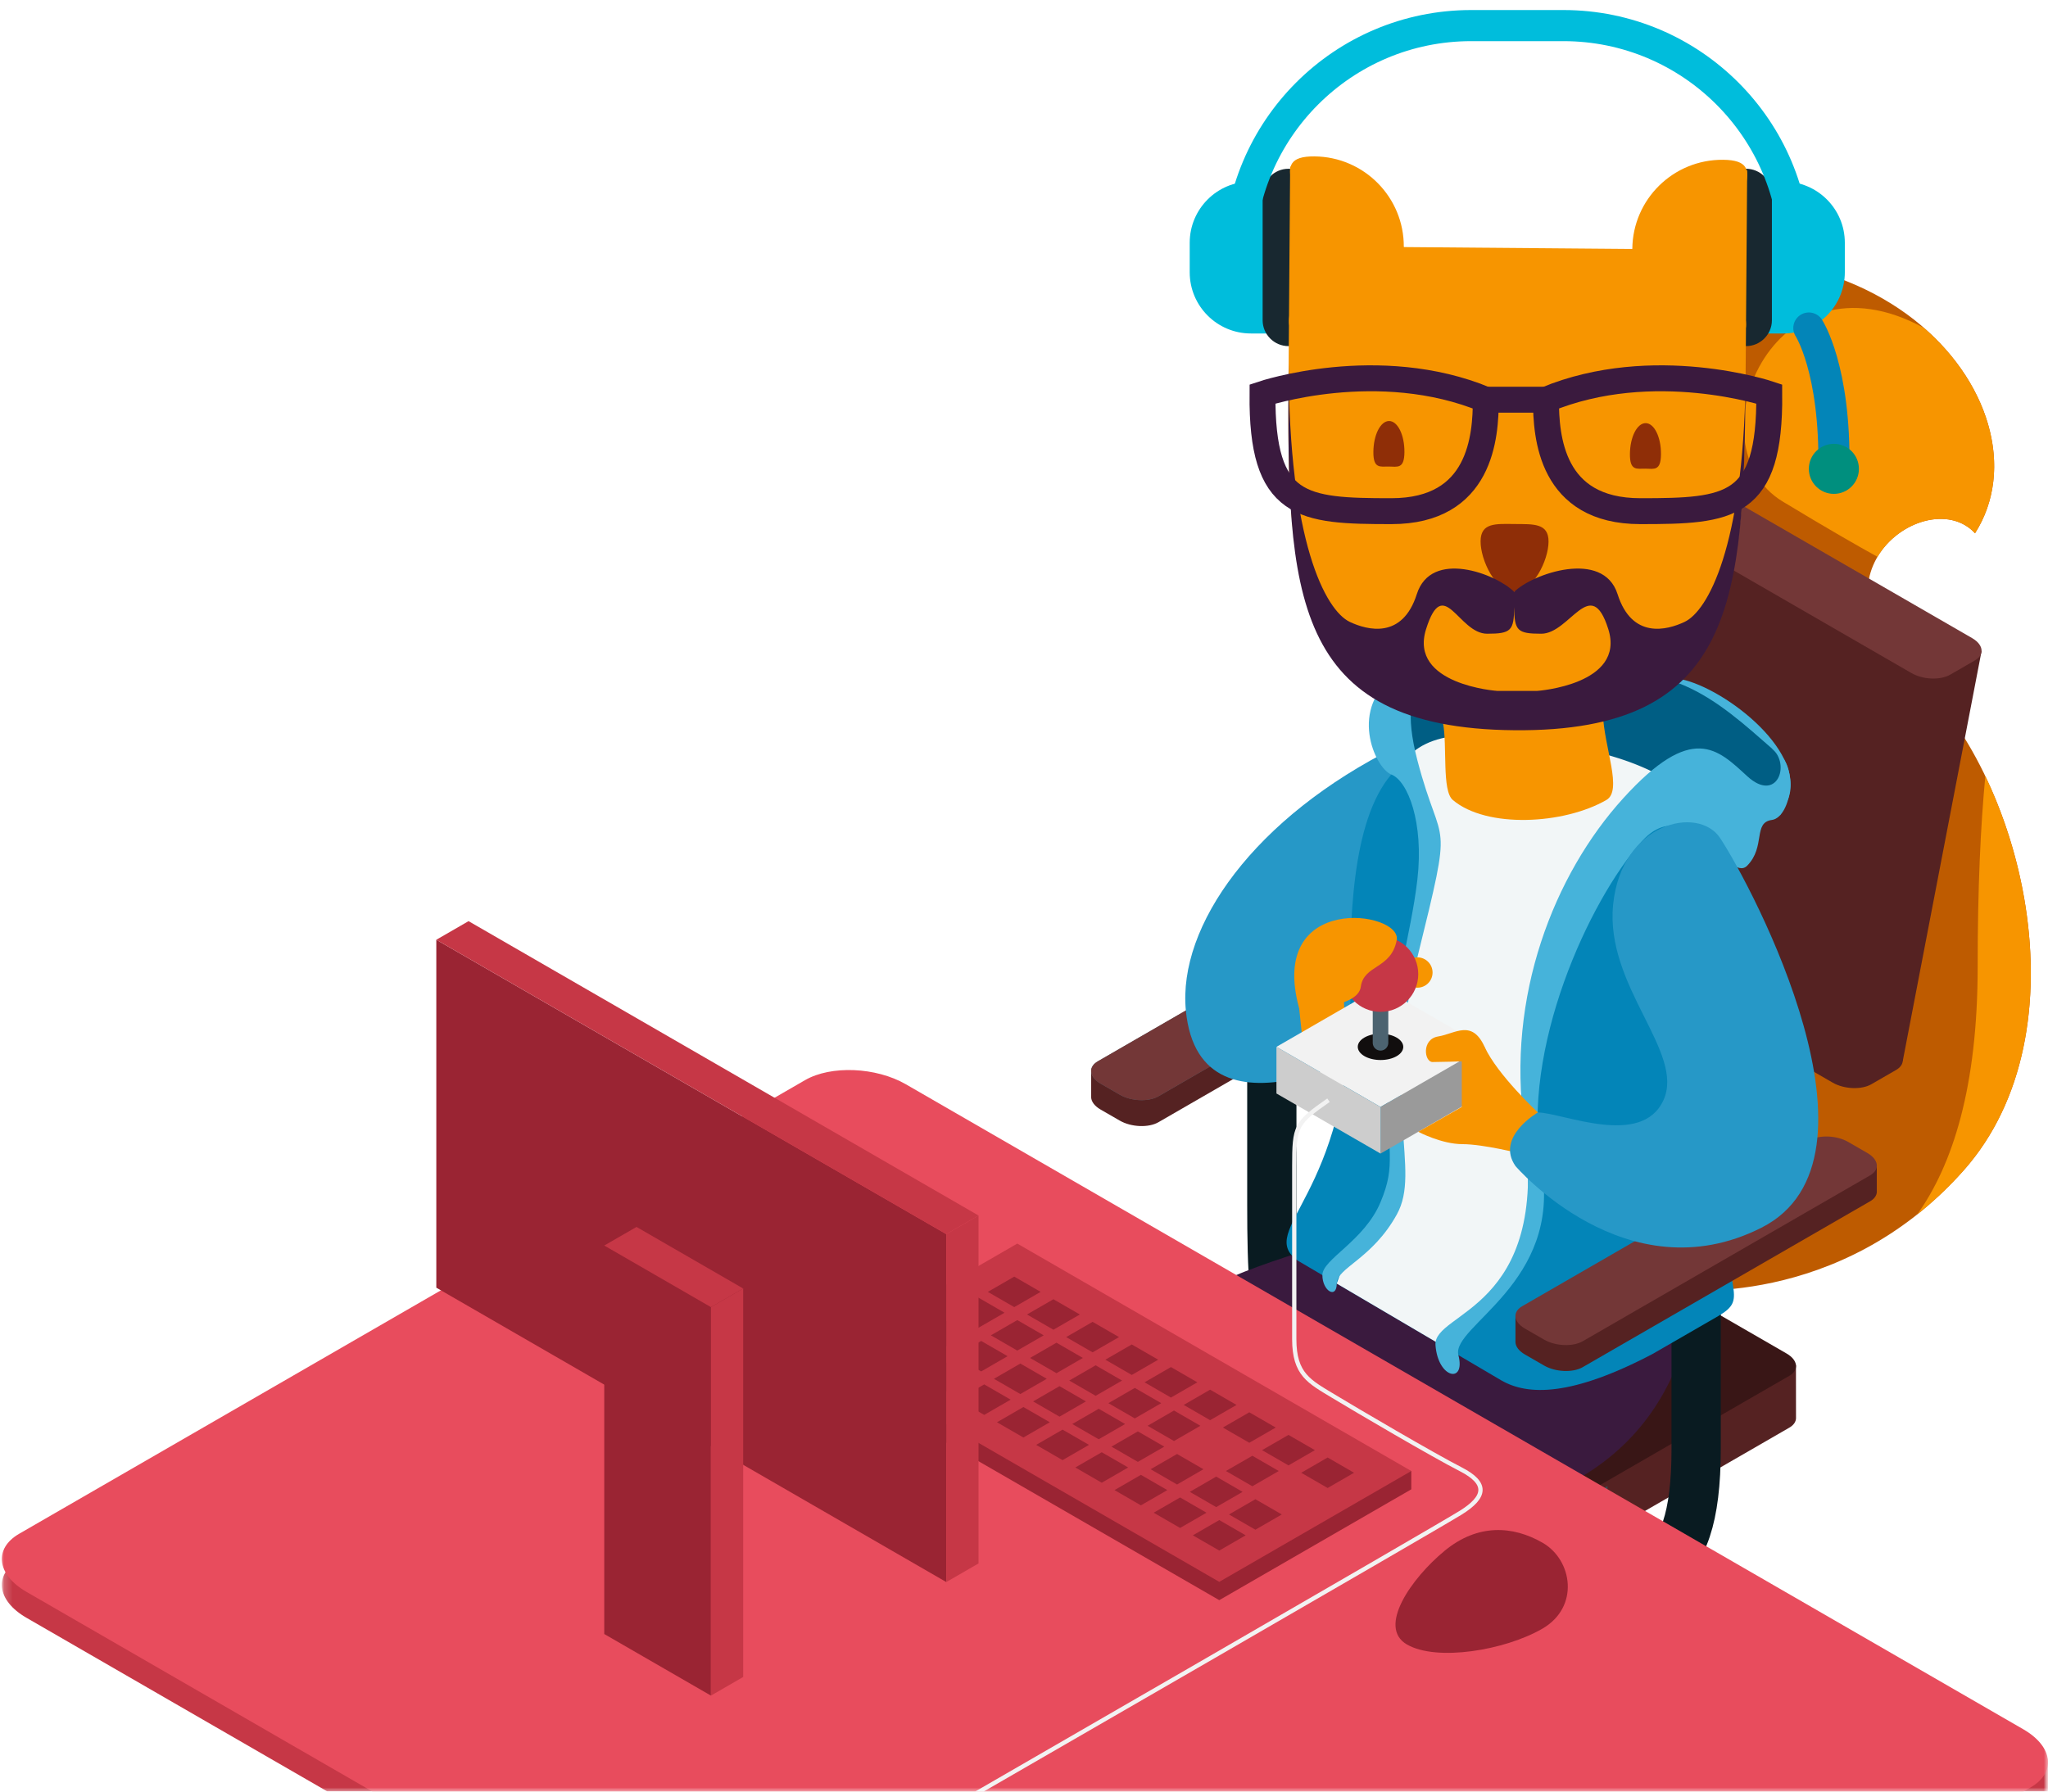 <?xml version="1.0" encoding="UTF-8"?>
<svg width="240px" height="210px" viewBox="0 0 240 210" version="1.1" xmlns="http://www.w3.org/2000/svg" xmlns:xlink="http://www.w3.org/1999/xlink">
    <!-- Generator: Sketch 53.2 (72643) - https://sketchapp.com -->
    <title>squerol-game-developer_character</title>
    <desc>Created with Sketch.</desc>
    <defs>
        <rect id="path-1" x="0" y="0" width="240" height="210"></rect>
        <polygon id="path-3" points="0 0.091 239.786 0.091 239.786 138.532 0 138.532"></polygon>
    </defs>
    <g id="Page-1" stroke="none" stroke-width="1" fill="none" fill-rule="evenodd">
        <g id="Group">
            <mask id="mask-2" fill="white">
                <use xlink:href="#path-1"></use>
            </mask>
            <g id="Rectangle"></g>
            <g id="Group-204" mask="url(#mask-2)">
                <g transform="translate(120, 135.5) scale(-1, 1) translate(-120, -135.5) translate(0, 3)">
                    <path d="M43.627,148.148 C43.627,148.148 24.499,150.619 9.918,134.226 C-4.664,117.833 3.038,87.479 15.999,75.894 C28.959,64.31 14.019,53.583 8.551,59.506 C-1.018,44.469 20.854,17.129 57.763,31.255 C94.673,45.38 58.198,146.567 43.627,148.148" id="Fill-1" stroke="none" fill="#BE5B00" fill-rule="nonzero"></path>
                    <path d="M8.551,59.506 C11.57,56.235 17.476,58.043 19.98,62.267 C22.13,61.084 25.648,59.076 31.089,55.787 C41.845,49.284 32.449,25.644 14.523,35.445 C6.576,42.38 3.99,52.339 8.551,59.506" id="Fill-3" stroke="none" fill="#F79500" fill-rule="nonzero"></path>
                    <path d="M15.317,139.342 C11.159,133.504 8.242,124.394 8.242,110.319 C8.242,101.097 7.9,93.781 7.344,87.98 C0.553,102.149 -0.919,122.042 9.918,134.226 C11.665,136.191 13.479,137.882 15.317,139.342" id="Fill-5" stroke="none" fill="#F79500" fill-rule="nonzero"></path>
                    <path d="M17.805,122.417 L20.699,124.088 C21.861,124.759 23.892,124.675 25.234,123.9 L58.259,104.833 C59.019,104.394 62.434,134.207 62.406,133.676 C62.384,133.27 59.088,102.505 58.584,102.215 L55.69,100.544 C54.528,99.873 52.498,99.956 51.155,100.731 L18.13,119.799 C17.338,120.256 16.963,120.851 17.027,121.401 C17.071,121.782 17.328,122.142 17.805,122.417" id="Fill-7" stroke="none" fill="#552222" fill-rule="nonzero"></path>
                    <path d="M90.958,113.729 L90.958,138.154 C90.958,154.214 90.032,157.373 79.602,164.403" id="Stroke-9" stroke="#091B21" stroke-width="5.772" fill="none"></path>
                    <path d="M101.262,161.556 L68.2,142.468 C67.037,141.797 65.007,141.88 63.665,142.655 L37.903,157.529 L29.537,156.997 L29.53,163.247 C29.547,163.658 29.806,164.047 30.314,164.341 L73.199,189.1 C74.361,189.771 76.392,189.688 77.734,188.913 L110.759,169.845 C111.461,169.44 111.836,168.926 111.867,168.432 L111.868,162.23 L101.262,161.556 Z" id="Fill-11" stroke="none" fill="#552222" fill-rule="nonzero"></path>
                    <polygon id="Fill-13" stroke="none" fill="#394850" fill-rule="nonzero" points="51.62 176.642 60.009 181.485 60.009 175.984 51.62 171.174"></polygon>
                    <path d="M73.199,183.024 L30.314,158.265 C29.734,157.93 29.48,157.47 29.537,156.997 C29.595,156.523 29.967,156.035 30.64,155.647 L63.665,136.58 C65.007,135.805 67.037,135.721 68.2,136.392 L111.085,161.151 C111.587,161.441 111.845,161.825 111.868,162.23 C111.897,162.762 111.521,163.33 110.759,163.769 L77.734,182.837 C76.392,183.612 74.361,183.695 73.199,183.024" id="Fill-15" stroke="none" fill="#391616" fill-rule="nonzero"></path>
                    <path d="M41.233,142.438 C41.233,142.438 39.194,161.052 54.789,170.166 C70.383,179.28 78.405,179.28 78.405,179.28 L104.409,161.66 C104.409,161.66 106.637,155.673 103.599,151.78 C100.561,147.887 92.28,145.136 82.344,142.157 C72.409,139.179 41.233,142.438 41.233,142.438" id="Fill-17" stroke="none" fill="#3A1A3E" fill-rule="nonzero"></path>
                    <path d="M41.233,142.438 L41.233,166.863 C41.233,182.923 47.444,183.94 58.327,177.635" id="Stroke-19" stroke="#091B21" stroke-width="5.772" fill="none"></path>
                    <g id="Group-23" stroke="none" stroke-width="1" fill="none" fill-rule="evenodd" transform="translate(0, 125.371)">
                        <g id="Fill-21-Clipped">
                            <mask id="mask-4" fill="white">
                                <use xlink:href="#path-3"></use>
                            </mask>
                            <g id="path-1"></g>
                            <path d="M133.844,1.76 L2.891,77.366 C0.973,78.473 -6.07594937e-05,76.814 -6.07594937e-05,78.158 C-6.07594937e-05,78.651 0.001,81.286 0.001,81.311 C0.037,82.388 0.709,83.411 2.043,84.182 L94.137,137.352 C97.163,139.099 102.449,138.88 105.943,136.863 L236.896,61.257 C240.39,59.24 240.769,56.188 237.744,54.441 L145.65,1.27 C142.623,-0.477 137.338,-0.258 133.844,1.76" id="Fill-21" fill="#C63746" fill-rule="nonzero" mask="url(#mask-4)"></path>
                        </g>
                    </g>
                    <path d="M133.844,124.093 L2.891,199.698 C0.962,200.812 -0.018,202.24 0,203.591 C0.015,204.687 0.687,205.732 2.043,206.514 L94.137,259.685 C97.163,261.432 102.449,261.213 105.943,259.196 L236.896,183.59 C240.39,181.572 240.769,178.521 237.744,176.774 L145.65,123.603 C142.623,121.856 137.338,122.075 133.844,124.093" id="Fill-24" stroke="none" fill="#E84C5D" fill-rule="nonzero"></path>
                    <path d="M76.669,103.174 L69.788,104.817 L69.784,108.015 C69.806,108.421 70.064,108.805 70.568,109.096 L104.244,128.539 C105.406,129.21 107.437,129.126 108.779,128.351 L111.022,127.056 C111.731,126.647 112.106,126.127 112.131,125.628 L112.131,122.493 L76.669,103.174 Z" id="Fill-26" stroke="none" fill="#552222" fill-rule="nonzero"></path>
                    <path d="M104.244,125.501 L70.568,106.058 C69.998,105.73 69.743,105.281 69.788,104.817 C69.835,104.334 70.208,103.835 70.893,103.44 L73.136,102.145 C74.478,101.37 76.509,101.286 77.671,101.957 L111.347,121.4 C111.856,121.694 112.114,122.083 112.131,122.493 C112.153,123.021 111.777,123.583 111.022,124.018 L108.779,125.313 C107.437,126.088 105.406,126.172 104.244,125.501" id="Fill-28" stroke="none" fill="#4C6370" fill-rule="nonzero"></path>
                    <path d="M104.244,125.501 L70.568,106.058 C69.998,105.73 69.743,105.281 69.788,104.817 C69.835,104.334 70.208,103.835 70.893,103.44 L73.136,102.145 C74.478,101.37 76.509,101.286 77.671,101.957 L111.347,121.4 C111.856,121.694 112.114,122.083 112.131,122.493 C112.153,123.021 111.777,123.583 111.022,124.018 L108.779,125.313 C107.437,126.088 105.406,126.172 104.244,125.501" id="Fill-30" stroke="none" fill="#733737" fill-rule="nonzero"></path>
                    <polygon id="Fill-32" stroke="none" fill="#552222" fill-rule="nonzero" points="7.786 73.318 17.027 121.401 59.368 103.296 50.134 55.351"></polygon>
                    <path d="M76.324,84.516 C93.027,92.799 101.989,105.559 101.033,115.445 C99.386,132.474 76.334,118.619 76.334,118.619 L81.756,114.05 C81.756,114.05 85.736,114.292 85.736,111.368 C85.736,108.445 83.428,108.786 78.968,100.091 C74.507,91.395 76.324,84.516 76.324,84.516" id="Fill-34" stroke="none" fill="#2698C7" fill-rule="nonzero"></path>
                    <path d="M30.438,90.636 C28.318,84.748 38.596,77.183 43.457,76.535 C48.318,75.887 44.318,80.697 44.318,80.697 L31.394,92.557 L30.438,90.636 Z" id="Fill-36" stroke="none" fill="#46B3DA" fill-rule="nonzero"></path>
                    <path d="M32.355,84.732 C38.455,79.416 45.483,72.587 57.027,77.984 C59.913,79.333 75.194,79.693 75.679,80.509 C77.131,82.957 75.679,86.473 75.679,86.473 L45.354,90.521 L36.152,91.119 C36.152,91.119 26.906,89.481 32.355,84.732" id="Fill-38" stroke="none" fill="#005E84" fill-rule="nonzero"></path>
                    <path d="M81.756,114.05 C81.867,105.224 81.668,93.299 76.959,87.78 C71.325,81.178 59.928,80.683 48.255,87.422 C36.583,94.161 37.251,108.056 37.906,116.71 L37.79,138.616 C37.79,148.559 35.067,149.196 38.663,151.273 L46.327,155.697 C55.815,160.68 60.946,160.6 64.06,158.803 L87.927,144.759 C92.967,141.081 81.756,137.336 81.756,114.05" id="Fill-40" stroke="none" fill="#0385B8" fill-rule="nonzero"></path>
                    <path d="M41.981,90.74 C41.981,90.74 44.356,86.674 55.815,84.516 C67.273,82.358 72.694,82.537 75.679,86.473 C76.959,87.78 73.446,87.477 73.151,96.216 C72.856,104.955 74.634,103.514 75.679,116.083 C76.723,128.652 75.076,132.61 76.324,136.954 C77.572,141.299 82.641,145.476 82.641,145.476 L83.35,147.452 L70.699,154.896 C70.699,154.896 65.145,150.915 62.23,145.446 C59.316,139.976 62.176,130.603 60.88,121.259 C59.584,111.914 50.134,94.294 50.134,94.294 L41.981,90.74 Z" id="Fill-42" stroke="none" fill="#F2F6F7" fill-rule="nonzero"></path>
                    <path d="M70.699,76.194 C70.699,76.194 76.798,75.027 73.9,86.115 C71.002,97.204 69.58,91.682 73.9,109.215 C78.22,126.748 73.404,134.088 76.304,139.342 C79.204,144.596 83.35,145.599 83.35,147.452 C83.35,149.305 85.034,148.326 85.034,146.461 C85.034,144.596 80.122,142.47 78.22,137.913 C76.318,133.356 77.55,132.444 77.237,122.875 C76.926,113.305 74.672,106.774 73.9,100.091 C73.128,93.406 75.018,88.534 76.959,87.78 C78.9,87.027 82.062,79.884 76.304,76.012 C70.546,72.141 65.883,76.012 65.883,76.012 L70.699,76.194 Z" id="Fill-44" stroke="none" fill="#46B3DA" fill-rule="nonzero"></path>
                    <path d="M8.569,74.411 L11.463,76.082 C12.626,76.753 14.656,76.67 15.999,75.894 L49.023,56.827 C49.755,56.405 50.132,55.864 50.134,55.351 C50.136,54.923 49.878,54.514 49.349,54.209 L46.455,52.538 C45.293,51.867 43.262,51.951 41.92,52.726 L8.895,71.793 C8.14,72.229 7.764,72.791 7.785,73.318 C7.803,73.728 8.061,74.118 8.569,74.411" id="Fill-46" stroke="none" fill="#733737" fill-rule="nonzero"></path>
                    <path d="M51.753,90.77 C56.723,93.639 65.781,94.131 69.75,90.769 C71.046,89.672 70.385,84.473 70.897,81.737 C72.115,75.23 72.536,68.887 69.038,66.867 C64.068,63.997 59.893,63.274 54.923,66.143 C51.886,67.896 52.417,74.182 52.171,80.588 C52.014,84.666 49.82,89.653 51.753,90.77" id="Fill-48" stroke="none" fill="#F79500" fill-rule="nonzero"></path>
                    <path d="M26.944,131.883 L20.063,133.526 L20.059,136.724 C20.081,137.13 20.339,137.514 20.843,137.805 L54.519,157.248 C55.681,157.919 57.712,157.835 59.054,157.06 L61.297,155.765 C62.006,155.356 62.381,154.836 62.406,154.337 L62.406,151.202 L26.944,131.883 Z" id="Fill-50" stroke="none" fill="#552222" fill-rule="nonzero"></path>
                    <path d="M54.519,154.21 L20.843,134.767 C20.273,134.438 20.018,133.989 20.063,133.526 C20.11,133.043 20.484,132.544 21.168,132.149 L23.411,130.854 C24.753,130.079 26.784,129.995 27.946,130.666 L61.623,150.109 C62.131,150.403 62.389,150.792 62.406,151.202 C62.429,151.73 62.052,152.291 61.297,152.727 L59.054,154.022 C57.712,154.797 55.681,154.881 54.519,154.21" id="Fill-52" stroke="none" fill="#733737" fill-rule="nonzero"></path>
                    <path d="M35.409,36.088 L30.982,36.088 C27.021,36.088 23.809,32.876 23.809,28.915 L23.809,25.453 C23.809,21.491 27.021,18.28 30.982,18.28 L35.409,18.28 L35.409,36.088 Z" id="Fill-54" stroke="none" fill="#00BDDC" fill-rule="nonzero"></path>
                    <path d="M35.385,37.571 L35.385,37.571 C33.719,37.571 32.355,36.208 32.355,34.541 L32.355,19.812 C32.355,18.145 33.719,16.781 35.385,16.781 C37.051,16.781 38.415,18.145 38.415,19.812 L38.415,34.541 C38.415,36.208 37.051,37.571 35.385,37.571" id="Fill-56" stroke="none" fill="#182830" fill-rule="nonzero"></path>
                    <path d="M88.981,36.088 L93.408,36.088 C97.369,36.088 100.581,32.876 100.581,28.915 L100.581,25.453 C100.581,21.491 97.369,18.28 93.408,18.28 L88.981,18.28 L88.981,36.088 Z" id="Fill-58" stroke="none" fill="#00BDDC" fill-rule="nonzero"></path>
                    <path d="M28.026,35.449 C28.026,35.449 24.89,40.217 25.093,51.957" id="Stroke-60" stroke="#0385B8" stroke-width="3.646" fill="none" stroke-linecap="round" stroke-linejoin="round"></path>
                    <path d="M89.004,37.571 L89.004,37.571 C90.671,37.571 92.035,36.208 92.035,34.541 L92.035,19.812 C92.035,18.145 90.671,16.781 89.004,16.781 C87.338,16.781 85.974,18.145 85.974,19.812 L85.974,34.541 C85.974,36.208 87.338,37.571 89.004,37.571" id="Fill-62" stroke="none" fill="#182830" fill-rule="nonzero"></path>
                    <path d="M35.251,16.938 C35.251,16.938 35.221,12.922 35.425,39.664 C35.629,66.407 35.732,79.778 62.511,79.556 C89.291,79.334 89.189,65.963 88.985,39.22 C88.78,12.477 88.811,16.493 88.811,16.493 L75.492,25.96 L48.713,26.182 L35.251,16.938 Z" id="Fill-64" stroke="none" fill="#F79500" fill-rule="nonzero"></path>
                    <path d="M79.057,49.968 C79.072,51.974 78.255,51.676 77.251,51.685 C76.246,51.693 75.433,52.005 75.418,49.998 C75.403,47.991 76.205,46.357 77.21,46.349 C78.215,46.341 79.042,47.961 79.057,49.968" id="Fill-66" stroke="none" fill="#8F2E07" fill-rule="nonzero"></path>
                    <path d="M48.993,50.217 C49.008,52.224 48.191,51.926 47.186,51.934 C46.181,51.943 45.369,52.254 45.354,50.247 C45.338,48.24 46.141,46.606 47.145,46.598 C48.15,46.59 48.977,48.21 48.993,50.217" id="Fill-68" stroke="none" fill="#8F2E07" fill-rule="nonzero"></path>
                    <path d="M66.493,60.434 C66.51,62.63 64.755,66.357 62.556,66.375 C60.357,66.393 58.546,62.696 58.53,60.5 C58.513,58.304 60.297,58.441 62.496,58.423 C64.695,58.404 66.476,58.238 66.493,60.434" id="Fill-70" stroke="none" fill="#8F2E07" fill-rule="nonzero"></path>
                    <path d="M48.713,26.182 C48.757,32.003 44.067,36.762 38.238,36.81 C32.408,36.859 37.319,32.099 37.275,26.277 C37.23,20.455 32.247,15.777 38.077,15.729 C43.906,15.68 48.668,20.36 48.713,26.182" id="Fill-72" stroke="none" fill="#F79500" fill-rule="nonzero"></path>
                    <path d="M86.93,25.865 C86.975,31.686 91.958,36.365 86.128,36.413 C80.299,36.461 75.537,31.781 75.492,25.96 C75.448,20.138 80.138,15.38 85.967,15.331 C91.797,15.283 86.886,20.043 86.93,25.865" id="Fill-74" stroke="none" fill="#F79500" fill-rule="nonzero"></path>
                    <path d="M64.559,77.984 L59.851,77.984 C59.851,77.984 49.476,77.26 51.527,70.746 C53.578,64.231 56.011,71.282 59.389,71.282 C62.213,71.282 62.529,70.908 62.557,68.161 C62.584,70.908 62.9,71.282 65.724,71.282 C69.102,71.282 70.832,64.231 72.883,70.746 C74.933,77.26 64.559,77.984 64.559,77.984 M88.996,40.708 C88.988,40.039 88.984,39.664 88.984,39.664 C88.984,60.457 84.675,68.553 81.81,69.901 C79.759,70.866 75.657,71.952 73.968,66.644 C72.279,61.336 64.669,64.262 62.557,66.375 C60.444,64.262 52.13,61.336 50.441,66.644 C48.752,71.952 44.651,70.866 42.6,69.901 C39.839,68.602 35.739,61.039 35.443,41.896 C35.656,67.15 36.488,82.81 62.511,82.594 C88.789,82.376 89.183,66.458 88.996,40.708" id="Fill-76" stroke="none" fill="#3A1A3E" fill-rule="nonzero"></path>
                    <path d="M32.665,43.181 C32.665,43.181 46.231,38.626 58.833,43.851 C58.833,48.172 58.256,56.915 47.778,56.915 C37.3,56.915 32.552,56.554 32.665,43.181 Z" id="Stroke-78" stroke="#3A1A3E" stroke-width="3.038" fill="none"></path>
                    <path d="M92.051,43.181 C92.051,43.181 78.485,38.626 65.883,43.851 C65.883,48.172 66.459,56.915 76.938,56.915 C87.416,56.915 92.163,56.554 92.051,43.181 Z" id="Stroke-80" stroke="#3A1A3E" stroke-width="3.038" fill="none"></path>
                    <path d="M58.833,43.851 L65.883,43.851" id="Stroke-82" stroke="#3A1A3E" stroke-width="3.038" fill="none"></path>
                    <path d="M94.781,27.184 L94.781,27.184 C94.781,12.17 82.61,0 67.597,0 L56.792,0 C41.779,0 29.609,12.17 29.609,27.184" id="Stroke-84" stroke="#00BDDC" stroke-width="3.646" fill="none"></path>
                    <path d="M28.026,51.957 C28.026,53.576 26.712,54.889 25.093,54.889 C23.473,54.889 22.159,53.576 22.159,51.957 C22.159,50.336 23.473,49.023 25.093,49.023 C26.712,49.023 28.026,50.336 28.026,51.957" id="Fill-86" stroke="none" fill="#008F7E" fill-rule="nonzero"></path>
                    <path d="M61.37,128.992 C63.509,113.809 57.875,99.482 49.78,90.571 C41.685,81.659 38.737,84.781 35.249,87.98 C31.761,91.178 30.114,86.589 32.355,84.732 C28.926,86.318 30.114,92.813 32.355,93.11 C34.596,93.406 33.066,96.242 35.249,98.469 C37.432,100.698 42.133,89.472 47.661,95.684 C53.733,102.509 61.835,119.983 59.368,133.683 C56.901,147.383 69.972,152.451 69.094,155.84 C68.217,159.229 71.493,158.603 71.779,154.663 C72.065,150.723 58.327,150.592 61.37,128.992" id="Fill-88" stroke="none" fill="#46B3DA" fill-rule="nonzero"></path>
                    <path d="M75.678,110.994 C75.678,111.976 74.882,112.772 73.9,112.772 C72.918,112.772 72.121,111.976 72.121,110.994 C72.121,110.012 72.918,109.215 73.9,109.215 C74.882,109.215 75.678,110.012 75.678,110.994" id="Fill-90" stroke="none" fill="#F79500" fill-rule="nonzero"></path>
                    <polygon id="Fill-92" stroke="none" fill="#F79500" fill-rule="nonzero" points="87.751 115.208 87.277 119.706 82.316 118.802 82.641 111.184"></polygon>
                    <polygon id="Fill-94" stroke="none" fill="#F2F2F2" fill-rule="nonzero" points="78.22 126.748 66.022 119.706 78.22 112.664 90.417 119.706"></polygon>
                    <path d="M80.106,120.794 C79.066,121.398 77.377,121.402 76.335,120.801 C75.294,120.2 75.293,119.223 76.334,118.619 C77.375,118.014 79.063,118.011 80.105,118.611 C81.147,119.212 81.147,120.189 80.106,120.794" id="Fill-96" stroke="none" fill="#110E0E" fill-rule="nonzero"></path>
                    <polygon id="Fill-98" stroke="none" fill="#9A9A9A" fill-rule="nonzero" points="78.22 132.215 72.121 128.693 66.022 125.172 66.022 119.706 78.22 126.748"></polygon>
                    <polygon id="Fill-100" stroke="none" fill="#CDCDCD" fill-rule="nonzero" points="78.22 132.215 90.417 125.172 90.417 119.706 78.22 126.748"></polygon>
                    <path d="M78.22,119.232 L78.22,111.184" id="Stroke-102" stroke="#4C6370" stroke-width="1.823" fill="none" stroke-linecap="round" stroke-linejoin="round"></path>
                    <path d="M82.641,111.184 C82.641,113.626 80.661,115.605 78.22,115.605 C75.778,115.605 73.799,113.626 73.799,111.184 C73.799,108.742 75.778,106.763 78.22,106.763 C80.661,106.763 82.641,108.742 82.641,111.184" id="Fill-104" stroke="none" fill="#C63746" fill-rule="nonzero"></path>
                    <path d="M59.779,127.395 C59.779,127.395 64.533,122.977 66.022,119.706 C67.512,116.435 69.484,118.171 71.457,118.486 C73.43,118.802 73.101,121.485 72.121,121.485 C71.141,121.485 68.695,121.406 68.695,121.406 L68.695,126.748 L73.799,129.662 C73.799,129.662 71.063,131.111 68.616,131.111 C66.171,131.111 61.831,132.214 61.831,132.214 C61.831,132.214 58.438,131.569 59.779,127.395" id="Fill-106" stroke="none" fill="#F79500" fill-rule="nonzero"></path>
                    <path d="M87.751,115.208 C87.751,115.208 80.886,115.283 80.531,112.664 C80.176,110.044 76.968,110.619 76.323,107.195 C75.679,103.771 91.509,101.535 87.751,115.208" id="Fill-108" stroke="none" fill="#F79500" fill-rule="nonzero"></path>
                    <path d="M38.415,95.242 C34.581,101.07 17.772,132.905 33.577,140.902 C49.381,148.9 62.406,133.676 62.406,133.676 C64.774,130.267 59.779,127.395 59.779,127.395 C56.875,127.432 47.636,131.577 45.066,125.96 C42.495,120.343 51.933,112.629 50.961,103.018 C49.989,93.406 40.979,91.346 38.415,95.242" id="Fill-110" stroke="none" fill="#2698C7" fill-rule="nonzero"></path>
                    <polygon id="Fill-112" stroke="none" fill="#9A2433" fill-rule="nonzero" points="143.29 157.906 97.118 184.562 74.615 171.57 74.615 169.423 143.29 155.758"></polygon>
                    <polygon id="Fill-114" stroke="none" fill="#C63746" fill-rule="nonzero" points="143.29 155.758 97.118 182.415 74.615 169.423 120.786 142.766"></polygon>
                    <polygon id="Fill-116" stroke="none" fill="#9A2433" fill-rule="nonzero" points="97.118 175.174 94.023 176.962 97.118 178.749 100.214 176.962"></polygon>
                    <polygon id="Fill-118" stroke="none" fill="#9A2433" fill-rule="nonzero" points="101.709 172.524 98.613 174.311 101.709 176.098 104.805 174.311"></polygon>
                    <polygon id="Fill-120" stroke="none" fill="#9A2433" fill-rule="nonzero" points="106.3 169.873 103.204 171.661 106.3 173.448 109.395 171.661"></polygon>
                    <polygon id="Fill-122" stroke="none" fill="#9A2433" fill-rule="nonzero" points="110.89 167.223 107.795 169.01 110.89 170.798 113.986 169.01"></polygon>
                    <polygon id="Fill-124" stroke="none" fill="#9A2433" fill-rule="nonzero" points="115.481 164.573 112.385 166.36 115.481 168.147 118.577 166.36"></polygon>
                    <polygon id="Fill-126" stroke="none" fill="#9A2433" fill-rule="nonzero" points="120.072 161.922 116.976 163.709 120.072 165.497 123.167 163.71"></polygon>
                    <polygon id="Fill-128" stroke="none" fill="#9A2433" fill-rule="nonzero" points="124.662 159.272 121.567 161.059 124.662 162.846 127.758 161.059"></polygon>
                    <polygon id="Fill-130" stroke="none" fill="#9A2433" fill-rule="nonzero" points="129.253 156.621 126.157 158.409 129.253 160.196 132.349 158.409"></polygon>
                    <polygon id="Fill-132" stroke="none" fill="#9A2433" fill-rule="nonzero" points="133.844 153.971 130.748 155.758 133.844 157.546 136.939 155.758"></polygon>
                    <polygon id="Fill-134" stroke="none" fill="#9A2433" fill-rule="nonzero" points="92.885 172.73 89.789 174.517 92.885 176.304 95.98 174.517"></polygon>
                    <polygon id="Fill-136" stroke="none" fill="#9A2433" fill-rule="nonzero" points="97.476 170.079 94.38 171.867 97.476 173.654 100.571 171.867"></polygon>
                    <polygon id="Fill-138" stroke="none" fill="#9A2433" fill-rule="nonzero" points="102.066 167.429 98.97 169.216 102.066 171.004 105.162 169.216"></polygon>
                    <polygon id="Fill-140" stroke="none" fill="#9A2433" fill-rule="nonzero" points="106.657 164.779 103.561 166.566 106.657 168.353 109.752 166.566"></polygon>
                    <polygon id="Fill-142" stroke="none" fill="#9A2433" fill-rule="nonzero" points="111.247 162.128 108.152 163.915 111.247 165.703 114.343 163.916"></polygon>
                    <polygon id="Fill-144" stroke="none" fill="#9A2433" fill-rule="nonzero" points="115.838 159.478 112.742 161.265 115.838 163.052 118.934 161.265"></polygon>
                    <polygon id="Fill-146" stroke="none" fill="#9A2433" fill-rule="nonzero" points="120.429 156.827 117.333 158.615 120.429 160.402 123.525 158.615"></polygon>
                    <polygon id="Fill-148" stroke="none" fill="#9A2433" fill-rule="nonzero" points="125.019 154.177 121.924 155.965 125.019 157.752 128.115 155.965"></polygon>
                    <polygon id="Fill-150" stroke="none" fill="#9A2433" fill-rule="nonzero" points="129.61 151.527 126.514 153.314 129.61 155.101 132.706 153.314"></polygon>
                    <polygon id="Fill-152" stroke="none" fill="#9A2433" fill-rule="nonzero" points="93.242 167.635 90.146 169.423 93.242 171.21 96.338 169.423"></polygon>
                    <polygon id="Fill-154" stroke="none" fill="#9A2433" fill-rule="nonzero" points="102.423 162.334 99.328 164.122 102.423 165.909 105.519 164.122"></polygon>
                    <polygon id="Fill-156" stroke="none" fill="#9A2433" fill-rule="nonzero" points="107.014 159.684 103.918 161.471 107.014 163.259 110.11 161.471"></polygon>
                    <polygon id="Fill-158" stroke="none" fill="#9A2433" fill-rule="nonzero" points="111.605 157.034 108.509 158.821 111.605 160.608 114.7 158.821"></polygon>
                    <polygon id="Fill-160" stroke="none" fill="#9A2433" fill-rule="nonzero" points="116.195 154.383 113.1 156.171 116.195 157.958 119.291 156.171"></polygon>
                    <polygon id="Fill-162" stroke="none" fill="#9A2433" fill-rule="nonzero" points="120.786 151.733 117.69 153.52 120.786 155.307 123.882 153.52"></polygon>
                    <polygon id="Fill-164" stroke="none" fill="#9A2433" fill-rule="nonzero" points="125.377 149.082 122.281 150.87 125.377 152.657 128.472 150.87"></polygon>
                    <polygon id="Fill-166" stroke="none" fill="#9A2433" fill-rule="nonzero" points="84.418 167.841 81.322 169.629 84.418 171.416 87.514 169.629"></polygon>
                    <polygon id="Fill-168" stroke="none" fill="#9A2433" fill-rule="nonzero" points="89.008 165.191 85.913 166.978 89.008 168.766 92.104 166.978"></polygon>
                    <polygon id="Fill-170" stroke="none" fill="#9A2433" fill-rule="nonzero" points="93.599 162.541 90.503 164.328 93.599 166.115 96.695 164.328"></polygon>
                    <polygon id="Fill-172" stroke="none" fill="#9A2433" fill-rule="nonzero" points="98.19 159.89 95.094 161.678 98.19 163.465 101.285 161.678"></polygon>
                    <polygon id="Fill-174" stroke="none" fill="#9A2433" fill-rule="nonzero" points="102.781 157.24 99.685 159.027 102.781 160.815 105.876 159.027"></polygon>
                    <polygon id="Fill-176" stroke="none" fill="#9A2433" fill-rule="nonzero" points="107.371 154.589 104.275 156.377 107.371 158.164 110.467 156.377"></polygon>
                    <polygon id="Fill-178" stroke="none" fill="#9A2433" fill-rule="nonzero" points="111.962 151.939 108.866 153.726 111.962 155.514 115.058 153.726"></polygon>
                    <polygon id="Fill-180" stroke="none" fill="#9A2433" fill-rule="nonzero" points="116.552 149.289 113.457 151.076 116.552 152.863 119.648 151.076"></polygon>
                    <polygon id="Fill-182" stroke="none" fill="#9A2433" fill-rule="nonzero" points="121.143 146.638 118.048 148.426 121.143 150.213 124.239 148.426"></polygon>
                    <polygon id="Fill-186" stroke="none" fill="#9A2433" fill-rule="nonzero" points="129.107 182.439 188.87 147.935 188.87 107.153 129.107 141.657"></polygon>
                    <polygon id="Fill-188" stroke="none" fill="#9A2433" fill-rule="nonzero" points="156.688 195.749 169.189 188.531 169.189 142.995 156.688 150.213"></polygon>
                    <polygon id="Fill-190" stroke="none" fill="#C63746" fill-rule="nonzero" points="156.688 150.213 169.189 142.995 165.409 140.814 152.908 148.031"></polygon>
                    <polygon id="Fill-192" stroke="none" fill="#C63746" fill-rule="nonzero" points="129.107 141.657 188.87 107.153 185.091 104.971 125.328 139.475"></polygon>
                    <polygon id="Fill-194" stroke="none" fill="#C63746" fill-rule="nonzero" points="129.107 141.657 129.107 182.439 125.328 180.257 125.328 139.475"></polygon>
                    <polygon id="Fill-196" stroke="none" fill="#C63746" fill-rule="nonzero" points="156.688 150.213 156.688 195.749 152.908 193.566 152.908 148.031"></polygon>
                    <path d="M59.261,187.909 C63.653,190.445 71.627,191.776 75.124,189.757 C78.621,187.738 74.621,182.002 70.708,178.775 C66.831,175.577 62.714,175.82 59.217,177.839 C55.721,179.857 54.868,185.372 59.261,187.909" id="Fill-198" stroke="none" fill="#9A2433" fill-rule="nonzero"></path>
                    <path d="M84.318,125.96 C88.166,128.647 88.329,128.988 88.329,133.683 L88.329,153.971 C88.329,158.115 86.546,158.949 83.812,160.608 C81.078,162.267 72.065,167.558 68.824,169.216 C65.584,170.875 65.888,172.481 68.824,174.311 C71.761,176.141 126.157,207.533 126.157,207.533" id="Stroke-202" stroke="#F2F2F2" stroke-width="0.5" fill="none"></path>
                </g>
            </g>
        </g>
    </g>
</svg>